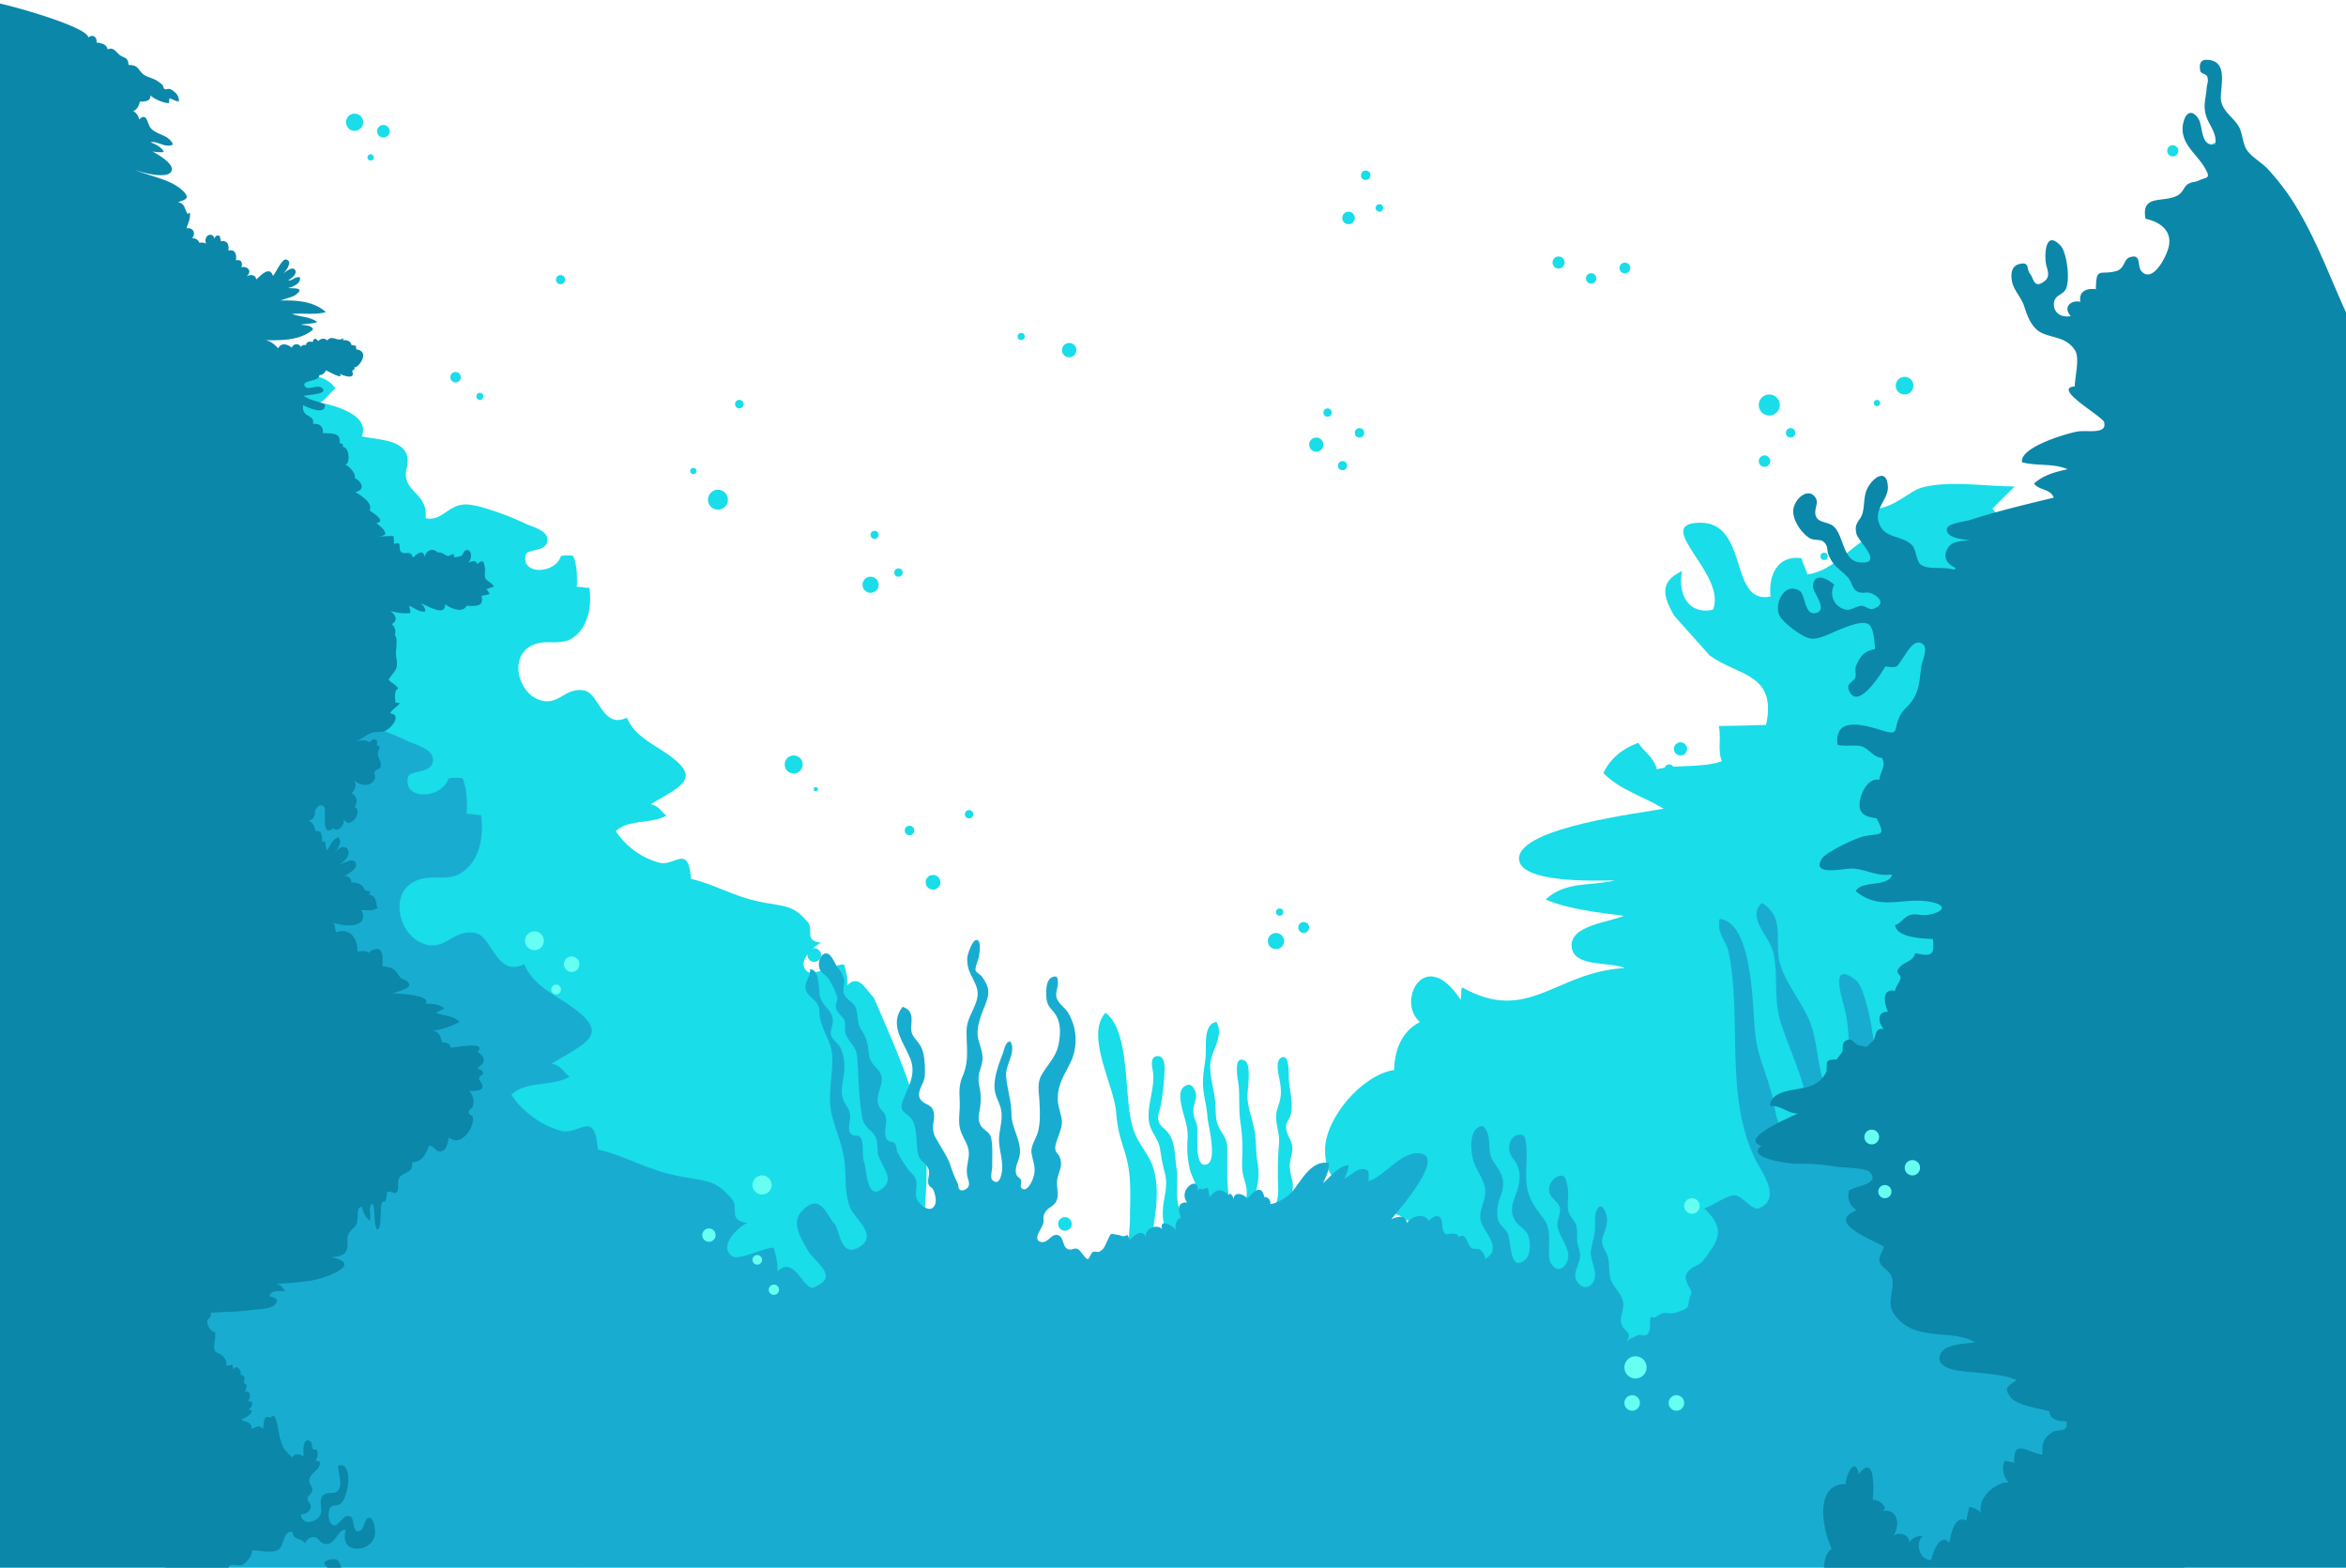 <svg width="747.25" height="499.37" xmlns="http://www.w3.org/2000/svg">
 <defs>
  <style>.cls-1{fill:none;}.cls-2{clip-path:url(#clip-path);}.cls-3{fill:#58f9f1;}.cls-4{fill:#51f2eb;}.cls-5{fill:#67fff2;}.cls-6{fill:#19dde9;}.cls-7{fill:#19acd1;}.cls-8{fill:#0b87a9;}</style>
  <clipPath id="clip-path">
   <rect id="svg_1" height="500" width="750" class="cls-1"/>
  </clipPath>
 </defs>
 <title>298990-P7H2SR-977</title>
 <g>
  <title>background</title>
  <rect fill="none" id="canvas_background" height="501.37" width="749.25" y="-1" x="-1"/>
 </g>
 <g>
  <title>Layer 1</title>
  <g id="svg_2" class="cls-2">
   <path stroke-width="0" stroke-dasharray="5,5" id="svg_9" d="m299.52,281.04a2.34,2.34 0 1 1 -2.33,-2.34a2.33,2.33 0 0 1 2.33,2.34z" class="cls-6"/>
   <path stroke-width="0" stroke-dasharray="5,5" id="svg_10" d="m309.99,259.37a1.33,1.33 0 1 1 -1.33,-1.33a1.33,1.33 0 0 1 1.33,1.33z" class="cls-6"/>
   <circle stroke-width="0" stroke-dasharray="5,5" id="svg_11" r="1.5" cy="264.54" cx="289.69" class="cls-6"/>
   <path stroke-width="0" stroke-dasharray="5,5" id="svg_12" d="m279.85,186.26a2.56,2.56 0 1 1 -2.56,-2.56a2.56,2.56 0 0 1 2.56,2.56z" class="cls-6"/>
   <path stroke-width="0" stroke-dasharray="5,5" id="svg_13" d="m287.52,182.37a1.34,1.34 0 1 1 -1.34,-1.33a1.33,1.33 0 0 1 1.34,1.33z" class="cls-6"/>
   <path stroke-width="0" stroke-dasharray="5,5" id="svg_14" d="m279.85,170.37a1.28,1.28 0 1 1 -1.28,-1.28a1.28,1.28 0 0 1 1.28,1.28z" class="cls-6"/>
   <path stroke-width="0" stroke-dasharray="5,5" id="svg_15" d="m342.85,111.53a2.29,2.29 0 1 1 -2.28,-2.29a2.28,2.28 0 0 1 2.28,2.29z" class="cls-6"/>
   <circle stroke-width="0" stroke-dasharray="5,5" id="svg_16" r="1.14" cy="107.18" cx="325.26" class="cls-6"/>
   <path stroke-width="0" stroke-dasharray="5,5" id="svg_17" d="m231.85,159.16a3.17,3.17 0 1 1 -3.17,-3.16a3.17,3.17 0 0 1 3.17,3.16z" class="cls-6"/>
   <circle stroke-width="0" stroke-dasharray="5,5" id="svg_18" r="1" cy="150.04" cx="220.85" class="cls-6"/>
   <path stroke-width="0" stroke-dasharray="5,5" id="svg_19" d="m236.85,128.73a1.36,1.36 0 1 1 -1.36,-1.36a1.36,1.36 0 0 1 1.36,1.36z" class="cls-6"/>
   <circle stroke-width="0" stroke-dasharray="5,5" id="svg_20" r="1.67" cy="120.16" cx="145.1" class="cls-6"/>
   <path stroke-width="0" stroke-dasharray="5,5" id="svg_21" d="m153.97,126.25a1.12,1.12 0 1 1 -1.12,-1.12a1.12,1.12 0 0 1 1.12,1.12z" class="cls-6"/>
   <circle stroke-width="0" stroke-dasharray="5,5" id="svg_22" r="1.44" cy="89.08" cx="178.54" class="cls-6"/>
   <path stroke-width="0" stroke-dasharray="5,5" id="svg_23" d="m115.69,38.94a2.74,2.74 0 1 1 -2.73,-2.74a2.73,2.73 0 0 1 2.73,2.74z" class="cls-6"/>
   <path stroke-width="0" stroke-dasharray="5,5" id="svg_24" d="m124.11,41.81a2,2 0 1 1 -2,-2a2,2 0 0 1 2,2z" class="cls-6"/>
   <path stroke-width="0" stroke-dasharray="5,5" id="svg_25" d="m119.05,50.14a1,1 0 1 1 -1,-1a1,1 0 0 1 1,1z" class="cls-6"/>
   <path stroke-width="0" stroke-dasharray="5,5" id="svg_26" d="m255.68,243.5a2.87,2.87 0 1 1 -2.87,-2.86a2.87,2.87 0 0 1 2.87,2.86z" class="cls-6"/>
   <circle stroke-width="0" stroke-dasharray="5,5" id="svg_27" r="0.67" cy="251.37" cx="259.85" class="cls-6"/>
   <path stroke-width="0" stroke-dasharray="5,5" id="svg_28" d="m261.52,304.2a2.17,2.17 0 1 1 -2.17,-2.16a2.17,2.17 0 0 1 2.17,2.16z" class="cls-6"/>
   <path stroke-width="0" stroke-dasharray="5,5" id="svg_29" d="m259.18,316.37a1.75,1.75 0 1 1 -1.75,-1.75a1.75,1.75 0 0 1 1.75,1.75z" class="cls-6"/>
   <circle stroke-width="0" stroke-dasharray="5,5" id="svg_30" r="3.5" cy="461.37" cx="165.69" class="cls-6"/>
   <path stroke-width="0" stroke-dasharray="5,5" id="svg_31" d="m178.25,474.59a1.39,1.39 0 1 1 -1.39,-1.39a1.38,1.38 0 0 1 1.39,1.39z" class="cls-6"/>
   <circle stroke-width="0" stroke-dasharray="5,5" id="svg_32" r="1.62" cy="477.59" cx="189.14" class="cls-6"/>
   <circle stroke-width="0" stroke-dasharray="5,5" id="svg_33" r="2.5" cy="496.71" cx="183.85" class="cls-6"/>
   <circle stroke-width="0" stroke-dasharray="5,5" id="svg_34" r="3.5" cy="504.09" cx="205.69" class="cls-6"/>
   <path stroke-width="0" stroke-dasharray="5,5" id="svg_35" d="m341.36,389.86a2.16,2.16 0 1 1 -2.15,-2.16a2.16,2.16 0 0 1 2.15,2.16z" class="cls-6"/>
   <path stroke-width="0" stroke-dasharray="5,5" id="svg_36" d="m328.74,379.87a1.17,1.17 0 1 1 -1.17,-1.17a1.18,1.18 0 0 1 1.17,1.17z" class="cls-6"/>
   <path stroke-width="0" stroke-dasharray="5,5" id="svg_37" d="m334.47,379.51a1.9,1.9 0 1 1 -1.89,-1.89a1.9,1.9 0 0 1 1.89,1.89z" class="cls-6"/>
   <path stroke-width="0" stroke-dasharray="5,5" id="svg_38" d="m409.01,299.76a2.58,2.58 0 1 1 -2.58,-2.58a2.59,2.59 0 0 1 2.58,2.58z" class="cls-6"/>
   <path stroke-width="0" stroke-dasharray="5,5" id="svg_39" d="m417,295.44a1.74,1.74 0 1 1 -1.74,-1.74a1.74,1.74 0 0 1 1.74,1.74z" class="cls-6"/>
   <path stroke-width="0" stroke-dasharray="5,5" id="svg_40" d="m408.76,290.54a1.17,1.17 0 1 1 -1.16,-1.17a1.16,1.16 0 0 1 1.16,1.17z" class="cls-6"/>
   <circle stroke-width="0" stroke-dasharray="5,5" id="svg_41" r="3" cy="255.04" cx="533.19" class="cls-6"/>
   <path stroke-width="0" stroke-dasharray="5,5" id="svg_42" d="m524.85,252.2a0.84,0.84 0 0 1 -0.83,0.84a0.85,0.85 0 0 1 -0.84,-0.84a0.84,0.84 0 0 1 0.84,-0.83a0.83,0.83 0 0 1 0.83,0.83z" class="cls-6"/>
   <circle stroke-width="0" stroke-dasharray="5,5" id="svg_43" r="1.5" cy="245" cx="531.69" class="cls-6"/>
   <path stroke-width="0" stroke-dasharray="5,5" id="svg_44" d="m537.36,238.55a2.09,2.09 0 1 1 -2.09,-2.09a2.1,2.1 0 0 1 2.09,2.09z" class="cls-6"/>
   <circle stroke-width="0" stroke-dasharray="5,5" id="svg_45" r="3" cy="260.7" cx="582.19" class="cls-6"/>
   <circle stroke-width="0" stroke-dasharray="5,5" id="svg_46" r="1.64" cy="334.58" cx="551.52" class="cls-6"/>
   <circle stroke-width="0" stroke-dasharray="5,5" id="svg_47" r="2" cy="340.5" cx="519.45" class="cls-6"/>
   <path stroke-width="0" stroke-dasharray="5,5" id="svg_48" d="m521.43,330.2a2,2 0 1 1 -4,-0.57a2,2 0 0 1 4,0.57z" class="cls-6"/>
   <circle stroke-width="0" stroke-dasharray="5,5" id="svg_49" r="2.07" cy="336.66" cx="527.19" class="cls-6"/>
   <circle stroke-width="0" stroke-dasharray="5,5" id="svg_50" r="1.77" cy="360.36" cx="491.56" class="cls-6"/>
   <circle stroke-width="0" stroke-dasharray="5,5" id="svg_51" r="1.54" cy="344.04" cx="494.87" class="cls-6"/>
   <path stroke-width="0" stroke-dasharray="5,5" id="svg_52" d="m501.45,350.73l0,0z" class="cls-6"/>
   <path stroke-width="0" stroke-dasharray="5,5" id="svg_53" d="m484.45,393.08a1.67,1.67 0 1 1 -1.67,-1.66a1.67,1.67 0 0 1 1.67,1.66z" class="cls-6"/>
   <circle stroke-width="0" stroke-dasharray="5,5" id="svg_54" r="1.5" cy="179.54" cx="595.35" class="cls-6"/>
   <path stroke-width="0" stroke-dasharray="5,5" id="svg_55" d="m582.18,177.2a1.17,1.17 0 1 1 -1.16,-1.16a1.16,1.16 0 0 1 1.16,1.16z" class="cls-6"/>
   <path stroke-width="0" stroke-dasharray="5,5" id="svg_56" d="m591.63,186.26a2.56,2.56 0 1 1 -2.55,-2.56a2.55,2.55 0 0 1 2.55,2.56z" class="cls-6"/>
   <path stroke-width="0" stroke-dasharray="5,5" id="svg_57" d="m609.46,122.84a2.81,2.81 0 1 1 -2.81,-2.8a2.8,2.8 0 0 1 2.81,2.8z" class="cls-6"/>
   <circle stroke-width="0" stroke-dasharray="5,5" id="svg_58" r="1" cy="128.37" cx="597.85" class="cls-6"/>
   <path stroke-width="0" stroke-dasharray="5,5" id="svg_59" d="m707.77,87.37a2.16,2.16 0 1 1 -2.16,-2.16a2.17,2.17 0 0 1 2.16,2.16z" class="cls-6"/>
   <circle stroke-width="0" stroke-dasharray="5,5" id="svg_60" r="3" cy="48.27" cx="706.45" class="cls-6"/>
   <path stroke-width="0" stroke-dasharray="5,5" id="svg_61" d="m693.85,48.04a1.78,1.78 0 1 1 -1.78,-1.78a1.78,1.78 0 0 1 1.78,1.78z" class="cls-6"/>
   <path stroke-width="0" stroke-dasharray="5,5" id="svg_62" d="m703.67,59.48a1.88,1.88 0 1 1 -1.88,-1.88a1.88,1.88 0 0 1 1.88,1.88z" class="cls-6"/>
   <circle stroke-width="0" stroke-dasharray="5,5" id="svg_63" r="3.36" cy="129.01" cx="563.55" class="cls-6"/>
   <circle stroke-width="0" stroke-dasharray="5,5" id="svg_64" r="1.5" cy="137.87" cx="570.35" class="cls-6"/>
   <path stroke-width="0" stroke-dasharray="5,5" id="svg_65" d="m563.85,146.89a1.82,1.82 0 1 1 -1.82,-1.82a1.82,1.82 0 0 1 1.82,1.82z" class="cls-6"/>
   <path stroke-width="0" stroke-dasharray="5,5" id="svg_66" d="m498.36,83.62a1.92,1.92 0 1 1 -1.92,-1.92a1.92,1.92 0 0 1 1.92,1.92z" class="cls-6"/>
   <path stroke-width="0" stroke-dasharray="5,5" id="svg_67" d="m519.26,85.37a1.71,1.71 0 1 1 -1.7,-1.71a1.71,1.71 0 0 1 1.7,1.71z" class="cls-6"/>
   <path stroke-width="0" stroke-dasharray="5,5" id="svg_68" d="m508.47,88.68a1.65,1.65 0 1 1 -1.62,-1.64a1.65,1.65 0 0 1 1.62,1.64z" class="cls-6"/>
   <circle stroke-width="0" stroke-dasharray="5,5" id="svg_69" r="1.5" cy="55.82" cx="435.02" class="cls-6"/>
   <path stroke-width="0" stroke-dasharray="5,5" id="svg_70" d="m440.57,66.23a1.2,1.2 0 1 1 -1.19,-1.19a1.19,1.19 0 0 1 1.19,1.19z" class="cls-6"/>
   <path stroke-width="0" stroke-dasharray="5,5" id="svg_71" d="m431.53,69.43a2,2 0 1 1 -2,-2a2,2 0 0 1 2,2z" class="cls-6"/>
   <path stroke-width="0" stroke-dasharray="5,5" id="svg_72" d="m424.18,131.42a1.33,1.33 0 1 1 -1.33,-1.33a1.33,1.33 0 0 1 1.33,1.33z" class="cls-6"/>
   <circle stroke-width="0" stroke-dasharray="5,5" id="svg_73" r="1.5" cy="137.87" cx="433.03" class="cls-6"/>
   <path stroke-width="0" stroke-dasharray="5,5" id="svg_74" d="m421.52,141.63a2.26,2.26 0 1 1 -2.26,-2.26a2.26,2.26 0 0 1 2.26,2.26z" class="cls-6"/>
   <circle stroke-width="0" stroke-dasharray="5,5" id="svg_75" r="1.45" cy="148.33" cx="427.63" class="cls-6"/>
   <path stroke-width="0" id="svg_77" d="m295.01,402.99c-2.33,-13 1.63,-25.9 -0.54,-38.89c-2.73,-16.36 -9.7,-31.3 -16.18,-46.42c-2.24,-1.89 -4.54,-7.73 -8.45,-3.83c0.33,-2.14 -0.43,-4.64 -1,-6.64c-2.61,-0.16 -9.79,3.73 -11.62,2.3c-3.76,-2.92 1.85,-8.07 4.28,-9.2c-5.63,-0.78 -2,-4.1 -4.35,-6.75c-4.05,-4.62 -5.94,-4.74 -12.86,-5.89c-10.12,-1.68 -15.28,-5.53 -24.19,-7.73c-0.85,-11.31 -5.09,-3.91 -10.1,-5.14a24.35,24.35 0 0 1 -13.85,-10.05c4.06,-3.87 11.12,-2.18 16.15,-4.94c-1.6,-1 -2.11,-3 -5,-3.64c10.34,-6.14 16.11,-8.27 5.41,-15.89c-4.51,-3.2 -10.73,-5.9 -13,-11.7c-7.72,3.81 -8.89,-7.66 -13.52,-8.61c-6.51,-1.33 -8.48,5.77 -15.24,2.61c-6,-2.79 -8.6,-13.33 -1.73,-16.89c5.45,-2.83 10.7,1.5 15.73,-4.87c2.93,-3.73 3.41,-9.12 2.77,-13.61c-1.19,0.16 -2.8,-0.41 -4,-0.25c0.18,-3.3 0.08,-6.9 -1.12,-9.86a10.6,10.6 0 0 0 -3.93,0c-1.77,5.79 -12.84,6.19 -11.2,-0.4c0.51,-2 6.94,-0.71 6.9,-4.82c0,-3 -5.05,-4.15 -6.84,-5c-4.28,-2.12 -13.79,-5.79 -18.4,-6.17c-6.26,-0.52 -8.21,5.62 -13.58,4.32c0.94,-8.31 -7.9,-8.24 -6,-15.92c2.25,-9.36 -8.78,-8.78 -14.3,-10.13c2.67,-6.78 -8.53,-9.81 -13.33,-10.75c1.93,-0.94 3.31,-3.39 4.93,-4.45c-3.21,-5.05 -10.66,-4.5 -16.18,-4.25c-11.79,0.54 -26.76,0.55 -38,3.38c4.83,6.88 0.52,20.11 2.54,27.93c3.2,12.42 11.86,22.06 18.11,34.5c6.1,12.14 15.38,21.58 19.66,34.85c5,15.62 -6.68,32.11 -3.2,48.13c4.28,19.7 8.16,31 -0.48,48.14c-11.64,23 -4.66,50.28 7.61,73.65c11.66,22.14 26.54,31.26 50.94,26.13c15.66,-3.29 30.49,-10.05 46.65,-11.13c17.44,-1.16 34.22,5 51.57,5.25c16.75,0.19 33.17,-2.17 49.85,-2.22c-0.29,-1.68 -0.6,-3.39 -0.91,-5.15z" class="cls-6"/>
   <path stroke-width="0" id="svg_78" d="m641.71,154.96c-9.06,0 -20.6,-2 -29.32,0.28c-4.41,1.14 -8.36,6.28 -15.58,7c1,1.72 0.64,4.48 2.42,6.53c-8.86,3.78 -15.19,13.4 -23.55,14.16c-0.51,-1.91 -1.36,-3.24 -1.89,-5.14c-7.53,-1 -10.58,5.31 -9.84,12.23c-13.69,2.79 -6.37,-25 -23.75,-23.47c-13,1.16 9.9,16.64 5.42,27.7c-8.09,1.63 -11.21,-5.25 -9.87,-12.36c-7.44,3.47 -5.85,8.26 -2.63,14.05c0.25,0.44 11.84,13.14 11.23,12.69c8.92,6.69 21.79,5.67 18.19,22.27c-4.94,0.18 -10.13,0.3 -15.08,0.36c0.87,3.7 -0.44,7.86 1,11.21c-6.21,2.28 -14.54,0.91 -20.73,2.57c-1,-4 -4,-5.4 -5.91,-8.42c-5,1.85 -8.83,4.87 -11.11,9.62c5.32,5.43 12.61,7.37 19.21,11.35c-6.62,1.33 -46.06,5.89 -46.08,15.89c0,7.88 24.18,7.07 30.53,6.95c-7.79,1.93 -15.66,0.15 -22.08,6.09c6.79,3 16.89,4.2 24.93,5.19c-4.79,2.12 -17.27,3.05 -16.61,9.9c0.65,6.67 12.39,4.62 16.89,6.74c-22.21,1.24 -30.69,18.06 -51.84,6.13c-0.45,1.37 -0.05,2.55 -0.44,3.94c-11.51,-17.57 -20.55,0.84 -12.93,7.12c-5.78,2.9 -8.12,9 -8.23,15.3c-10,1.45 -21.86,15.05 -22,25.31c-0.24,15.37 15.73,15.9 26.44,22.61c13.75,8.6 17.51,26.24 29.49,35.73c11.56,9.16 31.53,5.56 45.2,5.45c55.7,-0.46 98.68,-32.35 140.56,-65.78c32.88,-26.25 44.27,-55.81 52.3,-96.55c5.58,-28.3 12.67,-50.51 -7.86,-74c-15,-17.18 -27.8,-19.75 -49,-21.73c-9.68,-0.9 -18.49,-2 -24.56,-9.86" class="cls-6"/>
   <path stroke-width="0" id="svg_79" d="m359.61,393.37c0.11,-1.89 0.31,-3.68 0.31,-5c0,-6.67 0.58,-13.3 -1.2,-19.82c-1.13,-4.15 -2.73,-7.66 -3.17,-13.94c-0.61,-8.89 -10,-24.72 -3.44,-32c8.36,6.08 5.55,28.61 9.11,37.77c2.35,6 5.7,7.62 6.86,14.79c0.93,5.68 -0.08,11.89 -1,17.53c-0.17,1.09 -1.57,4.36 0.08,4.71c1.2,0.25 2.89,-2.71 3.21,-3.57c0.94,-2.53 0,-4.66 0,-7.14c-0.08,-4.93 2.06,-8.56 0.5,-13.65a71,71 0 0 1 -1.37,-7.15c-0.55,-2.75 -1.74,-3.9 -2.84,-6.32c-2.35,-5.13 1.18,-12 0.66,-17.57c-0.15,-1.59 -1.38,-5.34 1.27,-5.6c2.22,-0.22 2.38,2.65 2.35,4.15a76.68,76.68 0 0 1 -1.2,11.48c-0.29,1.57 -1.09,2.93 -0.8,4.62c0.36,2.09 2,2.72 3,4c2.7,3.26 2.14,8.19 2.93,12.05c0.54,2.67 -1.05,12.27 1.95,13.34s4.64,-3.73 4.66,-5.78c0,-2.73 -1.78,-5.1 -2.49,-7.75a31.79,31.79 0 0 1 -0.71,-9.86c0.18,-3.93 -1.05,-6.36 -1.87,-10.09c-0.42,-1.94 -1.05,-5.08 0.73,-6.41s2.85,-0.32 3.57,1.42c0.83,2 -0.53,4 -0.59,6s0.54,2.82 1.07,4.55c0.72,2.37 -1,12.92 2.58,12.87c4.46,-0.05 1,-12.72 0.85,-15c-0.17,-3.53 -1.29,-6.9 -1.44,-10.41c-0.14,-3.27 0.64,-6.37 0.88,-9.59c0.21,-2.92 -0.82,-9.8 3.42,-10.49c2.61,5 -2.06,9.2 -2,14.18c0,4.38 1.64,8.74 1.72,13.11c0.05,2.54 0.06,4.51 1.27,6.72s2.39,3.23 2.43,6.18c0.08,4.7 -0.19,8.8 0.28,13.37c0.15,1.39 0.11,6.16 1.43,7.05c2,1.34 3.52,-1.86 4,-3.31c1,-2.83 0.35,-5 -0.4,-7.58s-0.61,-4.69 -0.48,-7.55a56.58,56.58 0 0 0 -0.65,-10.32c-0.52,-3.88 -0.23,-7.44 -0.5,-11.27c-0.08,-1.19 -2.2,-10.55 2,-8.17c2,1.13 0.85,8.73 0.78,10.7c-0.15,4 1.56,7.58 2.27,11.69c0.59,3.4 0.32,6.82 0.93,10a18.73,18.73 0 0 1 -0.21,7.81c-0.48,2.63 -1.58,12.2 3.42,8.64c3.36,-2.4 3.49,-5.88 3.32,-9.34a107.09,107.09 0 0 1 0.32,-13.31c0.17,-2.39 -0.59,-4.6 -0.86,-6.94c-0.36,-2.93 0.49,-4 1.13,-6.7s0.17,-5 -0.3,-7.45c-0.26,-1.39 -1.17,-5.34 0.87,-6.2c2.53,-1.05 2.18,5.06 2.27,6.79c0.19,3.66 1.58,8.18 0.52,11.68c-0.51,1.65 -1.47,2 -1.37,4s1.3,3.23 1.79,5.12c0.62,2.44 -0.58,4.4 -0.67,6.79a21.8,21.8 0 0 0 0.87,5c0.92,4.86 -3.23,10.8 -6.13,15c-1.55,2.23 -2.35,4.76 -4.3,6.67c-4.34,4.26 -11,6.43 -16.93,6.86c-6.19,0.45 -16.8,1.38 -22.36,-2.3c-2.42,-1.58 -2.53,-5.47 -2.33,-9.06z" class="cls-6"/>
   <path stroke-width="0" id="svg_80" d="m-2,185.67c12.94,-3.25 30.14,-3.27 43.69,-3.89c6.34,-0.29 14.9,-0.92 18.59,4.89c-1.86,1.21 -3.45,4 -5.67,5.11c5.51,1.08 18.39,4.55 15.31,12.35c6.35,1.55 19,0.89 16.44,11.64c-2.13,8.83 8,8.74 6.94,18.3c6.17,1.48 8.41,-5.57 15.61,-5c5.29,0.44 16.23,4.65 21.14,7.09c2.06,1 7.83,2.36 7.86,5.79c0,4.72 -7.35,3.21 -7.93,5.54c-1.88,7.57 10.83,7.12 12.87,0.46a12.21,12.21 0 0 1 4.51,0c1.38,3.4 1.5,7.54 1.29,11.34c1.34,-0.19 3.2,0.46 4.56,0.27c0.74,5.17 0.19,11.37 -3.18,15.65c-5.78,7.32 -11.81,2.34 -18.08,5.59c-7.89,4.09 -4.88,16.2 2,19.41c7.77,3.64 10,-4.52 17.52,-3c5.32,1.09 6.67,14.28 15.54,9.9c2.58,6.66 9.73,9.76 14.9,13.44c12.3,8.76 5.67,11.21 -6.21,18.26c3.35,0.72 3.93,3 5.77,4.18c-5.78,3.18 -13.89,1.23 -18.56,5.67c3.28,5.48 10.15,10.15 15.92,11.56s10.62,-7.1 11.6,5.9c10.25,2.53 16.17,7 27.8,8.88c8,1.33 10.12,1.46 14.78,6.78c2.66,3 -1.47,6.85 5,7.75c-2.8,1.3 -9.24,7.21 -4.92,10.57c2.1,1.65 10.35,-2.83 13.35,-2.64c0.62,2.3 1.49,5.18 1.11,7.62c5.62,-5.58 8.33,6.27 11.65,4.95c8.59,-3.42 0.36,-7.71 -2.06,-12s-5,-8.73 -1.84,-12.11c5.92,-6.38 7.83,0.9 10.49,3.9c1.75,2 1.89,11.12 8,7.36s-1.67,-9 -3,-12.48c-2,-5.26 -1.09,-9.82 -1.89,-15.31s-2.63,-8.94 -3.93,-14.23c-1.55,-6.3 0.47,-12.93 0.09,-19.06c-0.28,-4.55 -3.57,-8.35 -4,-12.73c-0.19,-1.92 0.19,-2.51 -1.16,-4.18c-1.14,-1.4 -2.76,-2.13 -3.22,-4c-0.6,-2.51 1.66,-4.09 1.32,-6.4c3.23,-0.25 2.71,6.81 3.15,8.47c1,3.92 4.85,4.69 4,9.05c-0.21,1.13 -0.87,2.64 -0.32,3.83s2.22,2.21 2.88,3.62a14.89,14.89 0 0 1 1.16,7.72c-0.32,3.37 -1.61,6.52 0.16,9.76c1,1.78 1.73,2.4 1.77,4.54c0,1.6 -1,4.24 0.29,5.43c1.41,1.34 2.55,-0.49 3.36,1.94c0.72,2.15 0,4.73 0.78,7c0.9,2.63 0.81,13.19 6.32,8c3.54,-3.31 -1.8,-7.71 -2,-11.36c-0.2,-3.45 0,-4.53 -2.53,-6.89s-2.36,-3.59 -2.81,-6.76c-0.77,-5.48 -0.69,-11 -1.21,-16.65c-0.3,-3.34 -2.65,-4.38 -3.68,-7.28c-0.39,-1.11 0,-2.17 -0.16,-3.28c-0.32,-1.83 -0.19,-1 -1.27,-2.41c-0.81,-1.06 -1.49,-1.37 -1.66,-2.86c-0.12,-1 0.67,-2 0.47,-3a22.72,22.72 0 0 0 -2.68,-5.72c-1.27,-1.92 -3.22,-2 -3.19,-4.73c0,-1.91 1.13,-4 2.86,-3.4c1.28,0.47 2.28,3.24 3.11,4.36a9,9 0 0 1 2,3.54c0.34,1.47 -0.45,3.34 0,4.74c0.73,2.19 3.09,2.5 3.86,4.83c0.91,2.76 0.12,4.51 1.75,6.86a12.34,12.34 0 0 1 2.14,6c0.43,3.5 0.57,3.92 2.91,6.38c3.68,3.88 -1.26,7.62 0.46,11.73c0.68,1.63 2,1.89 2.31,3.92c0.36,2.42 -1.19,5.25 0.54,7.06c0.51,0.53 1.74,0.37 2.34,1.12s0.34,1.91 0.76,2.7a48.62,48.62 0 0 0 3.27,5.27c0.84,1.17 2,1.89 2.5,3.2c0.82,2.05 -0.48,4.63 0.49,6.58c0.88,1.77 4,4.3 5.42,2.12c1,-1.46 0.32,-4 -0.36,-5.34c-0.36,-0.68 -1.14,-0.84 -1.43,-1.62c-0.52,-1.41 0.6,-3.46 0,-4.85c-1.07,-2.41 -2.9,-2.31 -3.43,-5.18s-0.2,-7.44 -1.5,-10c-1.59,-3.15 -4.88,-2.42 -3.22,-6.73c1.8,-4.69 4.41,-8.44 2.19,-13.62c-2.31,-5.41 -6.61,-10.71 -2.28,-16.16c2.95,1 3,3 2.74,5.9c-0.36,3.84 1.75,4 3.29,7.23c1,2.11 1.19,6.56 1,9c-0.14,2.2 -2.83,5.1 -1.39,7.29c1.31,2 3.7,1.34 4.29,4.3c0.3,1.52 -0.29,3.23 -0.25,4.78c0.06,2.23 0.72,2.95 1.76,4.8c1.22,2.2 2.84,4.53 3.64,6.79a45.33,45.33 0 0 0 2.61,6.51c-0.06,1.72 1,2.48 2.68,1.28c1.47,-1.07 0.38,-2.83 0.17,-4.23c-0.33,-2.28 0.23,-3.84 0.49,-6c0.41,-3.4 -1.7,-5.34 -2.63,-8.41c-0.73,-2.42 -0.3,-4.66 -0.23,-7.14c0.13,-3.9 -0.65,-6.27 0.93,-10c2.17,-5.16 1.17,-9.14 1.25,-14.54c0.06,-3.5 2.09,-6.1 3.12,-9.32s0,-4.94 -1.42,-7.86a11.07,11.07 0 0 1 -1.47,-6.17c0.13,-1 1.61,-5.58 2.94,-5.51c1.71,0.09 0.9,4.44 0.73,5.48s-1.29,3.25 -1,4.29c0.15,0.5 1.54,1.32 1.93,1.84c2.68,3.58 2.54,5.53 0.9,9.58c-1.26,3.13 -2.87,7.16 -1.95,10.58c1.11,4.09 2,5.26 0.55,9.52a9.54,9.54 0 0 0 -0.31,5a19.25,19.25 0 0 1 0.06,8.31c-0.3,1.69 -0.42,3.08 0.5,4.56s2.62,1.82 3.18,3.7c0.67,2.28 0.37,6.87 0.41,9.28c0,0.95 -0.66,3.61 0,4.28c2.48,2.43 3.16,-2.44 3.19,-3.71c0.07,-2.83 -0.81,-5.54 -1,-8.35c-0.2,-3.2 1.13,-6.45 0.75,-9.62c-0.32,-2.72 -2.08,-4.77 -2.2,-7.64c-0.16,-3.73 1.37,-7.6 2.67,-11.05c0.5,-1.32 0.76,-3.66 2.37,-3.75c2,3.42 -1.68,7.46 -1.35,11.14c0.38,4.27 1.71,8 1.71,12.21s3.28,8.48 2.63,12.78c-0.31,2 -1.79,4.11 -1.07,6.27c0.25,0.75 1.25,1.11 1.49,1.81c0.18,0.52 -0.28,2 0,2.33c1.52,1.84 3.11,-1.16 3.67,-2.56c1.3,-3.24 0.31,-5 -0.27,-8c-0.51,-2.61 1.09,-4.33 1.85,-6.76c1,-3.14 0.75,-6.93 0.6,-10.2c-0.14,-2.89 -0.82,-5.75 0.71,-8.37c2,-3.49 4.6,-5.64 5.42,-9.83c0.58,-3 0.77,-6.66 -1,-9.37c-1.45,-2.18 -2.73,-2.59 -2.91,-5.46c-0.11,-1.72 -0.25,-5.42 1.7,-6.36s2,0.49 1.95,2s-0.95,3.16 -0.27,4.81s2.46,2.81 3.42,4.24a16.91,16.91 0 0 1 1.44,14.77c-1.81,4.32 -4.34,7.17 -4.6,12.11c-0.12,2.33 0.49,3.88 1,6.07c0.68,2.73 0.05,4 -0.8,6.56c-0.38,1.12 -1.15,2.91 -1,4.08c0.2,1.51 0.94,1.39 1.39,2.54c1,2.57 0.06,3.9 -0.64,6.51c-0.77,2.84 1,6.08 -0.95,8.37c-1,1.15 -2.28,1.36 -3.11,2.91s-0.2,2 -0.52,3.32c-0.42,1.76 -3.45,5.07 -0.94,5.9s3.54,-3.1 5.9,-2c1.64,0.79 1.17,3.79 3,4.4c1.08,0.35 1.95,-0.55 2.93,-0.11s2.09,2.55 3.15,3.25c0.87,-0.21 0.89,-1.66 1.67,-2.18s1.6,0.13 2.22,-0.23c1.63,-0.95 1.82,-2.1 2.59,-3.7c1.19,-2.45 0.79,-2 2.92,-1.67c1.83,0.25 1.55,0.87 3.48,0.08c0.08,0.55 0.55,1 0.5,1.61c1.33,-1.13 4,-4 5.32,-0.82c-0.66,-2.7 3.46,-4.52 5.1,-2.64c-1,-3.51 3.39,-1.26 4.36,0.32c-0.25,-1.37 0.13,-3.58 1.62,-3.92c-0.68,-2.3 -1.47,-5.07 2,-4.9c-3.21,-4.15 4.14,-9 3.26,-3.62c0.54,-0.91 1,-1 1.7,-0.45c0.53,-0.53 1.15,-0.4 1.62,-0.65a25,25 0 0 1 0.54,3c2,-2.48 3.8,-2.94 6,-0.63c0.16,-0.14 0.36,-0.37 0.53,-0.51a2.51,2.51 0 0 1 1.16,2c-0.06,-2.87 3.24,-1.92 4.37,-0.35c1.71,-1.91 4.49,-5 5.39,-0.53a1.84,1.84 0 0 1 1.9,2.22c1.77,0 5.07,-2 6.24,-3.14c3.41,-3.37 6.22,-10.9 12.41,-9.94c0.27,2.16 -0.94,4.5 -1.83,6.41c2.13,-1.72 5.14,-5.65 8.16,-5.68a11.87,11.87 0 0 1 -1.41,4.32c1.67,-0.83 4,-3.22 6,-3.1c2.4,0.14 1.65,1.77 1.77,3.84c5.26,-1.56 10.5,-9.87 16.66,-8.78c7.72,1.36 -7.74,18.77 -9.42,20.92c1.67,-0.79 4.81,-1.65 4.9,1.21c1.73,-2.08 5.12,-3.44 7.07,-0.75c0.51,-0.49 1.8,-1.59 2.6,-1.46c2.38,0.37 1.12,3.77 2.2,5.16s1,0.15 2.9,0.46c1,0.16 1.51,0 1.76,1.17c2.45,-2 2.67,2.42 4.06,3.39c0.68,0.48 1.89,0 2.74,0.53a3.9,3.9 0 0 1 1.63,2.92c5.93,-3.28 -0.6,-8.62 -1.41,-12.26c-0.73,-3.25 1.76,-6.36 1.43,-9.75s-2.72,-5.91 -3.68,-9c-0.78,-2.52 -1.52,-8.38 1,-10.49c1.76,-1.49 2.53,-0.69 3.24,1c1.44,3.45 -0.07,6.53 2.3,9.88c2.91,4.11 3.74,6.31 1.93,10.92a13.33,13.33 0 0 0 -0.9,6c0.24,2.7 1.54,3.06 3,5.08c1.63,2.18 0.56,13.34 5.89,8.89c1.79,-1.48 1.76,-6.08 0.8,-8s-3.13,-2.78 -4.16,-4.61c-2.44,-4.32 0.91,-7.8 1.41,-12.13a9.44,9.44 0 0 0 -0.72,-5.63c-0.83,-1.59 -2.1,-2.51 -2.39,-4.38s0.38,-4.38 2.5,-4.93c2.64,-0.69 2.63,1.23 2.86,3.36c0.45,4.18 -0.39,8.57 0.17,12.66c0.61,4.52 2.84,7.22 5.41,10.7c2.11,2.86 1.69,6 1.69,9.4c0,2 -0.28,3.56 0.94,5.2c2,2.65 4.43,0.81 5.08,-1.94c0.77,-3.24 -2.77,-6.89 -3.29,-10.24c-0.32,-2.07 1.11,-4.09 0.7,-6s-3,-3 -3.38,-5.07a4.61,4.61 0 0 1 2.69,-4.9c2.48,-0.89 2.65,1 3.14,3.23c0.59,2.56 -0.17,4.84 0.18,7.34s2.19,3.13 2.69,5.42c0.45,2 -0.12,4 0.47,6c0.76,2.54 1,3.19 0.07,5.89c-0.69,2.06 -1.7,4 -0.08,6c1.49,1.78 3.36,1.82 4.64,0.06c2.25,-3.07 -1,-7.15 -0.51,-10.39c0.31,-2 1,-4.15 1.24,-6.26c0.19,-1.54 -0.14,-5 0.47,-6.33c1.75,-3.86 3.61,1.17 3.41,3.39c-0.37,4.22 -3,5.42 -0.49,9.5c2.15,3.47 0.11,7.23 2.61,10.81s3.75,4.6 2.66,8.84c-0.46,1.81 -0.61,3 0.23,4.43s3.23,2.14 1.05,4.55a30.66,30.66 0 0 1 3.92,-1.96c1.07,-0.3 1.79,0.62 2.84,-0.24c1.37,-1.13 0.51,-4 1.15,-5.57c1.59,0.7 2,-0.52 3.35,-1c1.54,-0.55 2.84,0.15 4.12,-0.23c6.32,-1.84 3.49,-2.22 5.42,-6.24c0.39,-0.81 -2.48,-4 -1.65,-5.94c1.19,-2.79 4.06,-2.61 5.48,-4.57c4.17,-5.73 7.81,-9.57 0.27,-16.53c2.71,-0.87 7,-4.16 9.7,-4.2c2.43,0 5.52,5 7.75,4.1c7.64,-3 0.37,-12.29 -1.23,-15.63c-9.82,-20.53 -4.08,-44.31 -8.46,-66c-0.75,-3.72 -3.87,-5.71 -2.81,-10.53c11.06,1.38 10.28,29.81 11.46,38c1,7.1 4.65,14.07 5.87,21.33c1.72,10.25 4.55,10.24 10.46,18.23c3.37,-18.95 -3.07,-28.85 -8.09,-43.68c-2.83,-8.39 -0.9,-14.47 -2.56,-22.83c-1.09,-5.45 -8.86,-11.48 -3.69,-16.11c7.69,4.72 3.7,12.56 5.8,19.53c1.93,6.38 7.12,12.39 9.52,18.43c2.05,5.18 2.28,12.29 4.08,18.47c2.11,7.28 7.31,12.16 7,21.19c14.59,-1.72 2.82,-22.57 1.8,-29c-0.88,-5.59 -0.49,-9.78 -1.94,-15.22c-1,-3.77 -4.7,-15.35 3.68,-8.78c2.39,1.87 4.4,11.62 4.86,14.3c1.3,7.57 1.2,11.13 4.1,17.5c7.83,17.21 8.73,1.87 9.84,-8.57c4.13,-1.49 8.75,-1.42 11.5,1.79c7.8,-4.37 -2.35,-15 6.65,-14.71a15,15 0 0 1 0.29,-3.61c1.44,1.24 5,2.67 6.65,4.85c9.07,-7.05 -0.42,-9.81 -4,-14.71c3.78,-8.44 13.06,-4.1 18.78,-12c5.41,-7.49 3.27,-10.22 12.56,-13.42c14,-4.82 22.92,2.34 33.86,10.15c5.12,3.55 21.11,17.55 28.59,16.06c8.81,-1.72 5.22,-14 15.06,1.07c12.06,18.46 7.08,37.73 1.1,57.25c-9.16,29.88 -12.46,61.17 -22.76,90.64c-5.86,16.78 -13.77,42.06 -33.95,45.39c-12,2 -24.63,0.95 -36.87,3.07c-20.88,3.63 -36.85,-0.84 -57.5,-2.87c-19.23,-1.9 -37.22,3.93 -56.12,5.65c-21.59,2 -43.55,0.26 -64.93,4.15c-40,7.27 -76.78,5.48 -117.23,5.48c-20.68,0 -40.05,-4.17 -60.56,-5.77c-23.89,-1.86 -47.08,2.35 -70.85,2.08c-19.94,-0.23 -39.21,-7.36 -59.25,-6c-18.58,1.24 -35.62,9 -53.61,12.78c-28.05,5.89 -45.15,-4.58 -58.54,-30.07c-14.11,-26.85 -13.17,-56.29 0.2,-82.75c9.94,-19.66 18.87,-35.68 14,-58.31c-4,-18.41 -12.89,-36.24 -18.68,-54.19c-4.92,-15.25 -5.53,-34.22 -12.54,-48.17c-7.18,-14.3 -27.19,-17.25 -30.87,-31.52c-2.35,-9.02 2.59,-24.22 -2.95,-32.12z" class="cls-7"/>
   <path stroke-width="0" stroke="null" id="svg_81" d="m154.896,187.71a20.959,23 0 0 1 2.424,-0.83c-0.592,-1.35 -2.169,-1.53 -2.734,-2.79c-0.383,-0.83 0,-2 -0.091,-2.85c-0.282,-2.09 -0.437,-3.42 -2.533,-1.52c-0.246,-1.55 -1.759,-0.85 -2.925,-0.51c1.221,-0.73 1.513,-3.86 -0.228,-4c-1.075,-0.08 -1.285,1.55 -1.923,1.89a16.475,18.08 0 0 1 -2.141,0.46c-0.273,-2.1 -1.221,-0.28 -2.151,-0.47s-1.64,-1.33 -3.18,-1.07a2.342,2.57 0 0 0 -4.082,1.49c-0.62,-2.94 -2.479,-1 -3.818,0.07c-0.638,-2.59 -2.734,-0.6 -3.845,-1.87c-0.975,-1.1 0.601,-3.57 -2.178,-2.37c0.055,-0.82 -0.128,-1.75 -0.073,-2.56c-1.604,-0.15 -4.921,0.41 -5.978,-0.31a3.454,3.79 0 0 0 3.29,-0.29c-0.128,-1.88 -1.886,-2.42 -2.798,-3.62c3.162,-0.49 -0.911,-3.07 -2.278,-4l0.109,-0.05c1.066,-2.46 -3.007,-4.75 -4.556,-5.78c3.189,-0.64 2.151,-3.34 -0.21,-4.41c0.519,-1.41 -1.959,-4.17 -3.217,-4.3c1.822,0.18 1.604,-5.59 -0.456,-5.59c-0.273,-1.27 -0.055,-1 -1.194,-1.31c0.738,-3.71 -3.472,-2.9 -5.303,-3.18c0.319,-2.21 -1.33,-3.13 -3.116,-2.9c0.574,-3.3 -3.645,-1.64 -3.171,-6c1.185,0.67 7.345,3.51 6.944,-0.22c-2.132,-1 -4.802,-1.33 -6.752,-2.69c1.203,-0.45 8.456,-0.49 5.65,-2.69c-1.139,-0.89 -4.292,0.82 -5.13,-0.21c-1.822,-2.26 4.693,-1.58 4.438,-3.71a2.333,2.56 0 0 0 2.096,-1.55c0.993,0.41 4.037,2.2 4.766,1.83a5.167,5.67 0 0 1 -0.264,-0.7c1.349,0.65 4.985,1.93 3.9,-0.89c0.264,-0.54 1.112,-0.33 0.574,-1.29c0.911,0.94 5.622,-5 0.72,-5.62c0,-0.31 -0.155,-0.87 -0.128,-1.24c-0.401,0.06 -0.975,-0.16 -1.367,-0.08c-0.2,-1.31 -1.467,-1.76 -2.652,-1.58c-0.064,-0.25 0,-0.47 -0.073,-0.72c-1.549,1.51 -3.445,-1.26 -5.021,0.76a1.977,2.17 0 0 0 -2.834,0.24c-0.784,-1 -1.54,-1.1 -1.768,0.25c-1.03,-0.2 -2.069,-0.15 -2.16,1c-0.911,-0.16 -1.157,0 -1.658,0.57a1.631,1.79 0 0 0 -2.889,0.24c-1.267,-1.07 -3.372,-1.77 -4.319,0.22c-1.157,-1.2 -2.46,-2.4 -4.046,-2.57c5.139,0 10.935,0.14 15.163,-3.43c-0.547,-1.48 -2.588,-1.26 -3.873,-1.53c1.695,-0.36 3.599,-0.25 5.194,-0.85c-2.269,-1.74 -5.467,-1.61 -8.046,-2.58c3.527,-0.3 7.563,0.36 10.789,-0.59c-3.964,-3.51 -9.304,-3.78 -14.389,-3.69c1.248,-0.57 3.645,-1 4.738,-1.79c3.299,-2.47 -0.793,-2 -2.415,-2.18c1.367,-0.29 4.192,-1.4 3.818,-3.4c-1.558,-0.4 -2.269,1.09 -3.736,1c0.729,-0.54 2.861,-1.9 2.269,-3.18c-0.711,-1.56 -2.843,0.21 -3.918,1c1.212,-1.07 3.226,-4.21 0.838,-4.5c-1.239,-0.15 -3.144,4.25 -4.046,5.22c-1.093,-3.39 -4.009,0 -5.294,1.11c-0.465,-1.75 -1.932,-1.5 -3.171,-1c2.041,-1.48 0.364,-3.42 -1.631,-2.84c0.601,-1.46 -0.118,-2.66 -1.704,-2.21c0.264,-2.12 -0.319,-3.62 -2.442,-3.14c0.392,-2 -0.483,-3.39 -2.369,-2.94c0,-0.63 -0.355,-1.15 -0.31,-1.77c-1.011,-0.12 -1.449,-0.09 -1.64,0.93c-0.911,-2.53 -3.736,-0.83 -2.734,1.59a3.144,3.45 0 0 0 -2.141,-0.25a2.169,2.38 0 0 0 -2.305,-1.44c1.276,-1.81 0.264,-3.53 -1.822,-3.2c0.492,-1.65 1.385,-3.19 1.084,-5c-0.219,0.13 -0.465,0.27 -0.702,0.43c-1.112,-1.7 -0.765,-3.32 -3.116,-3.79c2.734,-0.78 4.055,-1.35 1.34,-3.81c-3.964,-3.62 -10.452,-4.39 -15.263,-6.56c2.643,1.09 10.789,3.19 11.91,0.48c0.984,-2.38 -4.802,-5.54 -6.105,-6.24a13.04,14.31 0 0 0 3.645,0.19c-0.702,-1.66 -2.652,-2.47 -4.265,-3.14c2.46,-0.41 4.757,2 7.181,0.74c-1.258,-3.25 -5.54,-3 -7.29,-5.5c-0.911,-1.36 -1.039,-4.85 -3.499,-2.46a3.362,3.69 0 0 0 -1.914,-2.7c1.093,-0.21 1.941,-1.78 2.141,-3c1.376,0 3.645,0 3.353,-2.09c0.802,1.17 4.611,2.73 5.969,2.54c-0.064,-0.45 0.146,-1.08 0.064,-1.52c1.057,0.26 1.923,1 3.053,1c0.146,-2 -1.412,-3.27 -2.788,-3.93c-0.465,-0.22 -1.321,0.29 -1.759,0s-0.419,-1.12 -0.711,-1.35a12.156,13.34 0 0 0 -2.178,-1.57c-1.276,-0.67 -3.126,-1 -4.146,-2c-1.768,-1.8 -1.412,-2.65 -4.465,-2.76c-0.073,-2.49 -1.431,-2.18 -2.734,-3.13c-1.093,-0.82 -2.141,-2.78 -3.864,-1.81c-0.492,-1.57 -1.385,-1.74 -2.88,-2.15c-0.219,-0.06 -0.456,0 -0.683,0c0.21,-2 -1.385,-2.76 -2.624,-1.66c-0.319,-3.57 -26.936,-10.85 -29.424,-11.04l-5.659,413.13c0,15.72 -0.219,31.35 1.166,47c1.176,13.38 2.962,26.78 4.556,40.12c1.64,13.86 7.445,25.57 20.603,28.62c12.521,2.9 26.189,0.94 38.482,-2.57c5.413,-1.54 10.498,-5.06 16.175,-5.23c4.893,-0.15 9.523,0.43 14.416,-0.2c5.95,-0.76 16.885,-0.49 20.157,-6.61c0.784,-1.46 0.091,-1.56 1.686,-2.63c1.093,-0.74 2.734,-0.74 3.39,-2.38c1.385,-3.67 -2.333,-6.55 -4.429,-2.58c-0.811,1.53 -0.191,2.5 -1.822,3.57c-0.811,0.52 -2.643,1.16 -3.39,0c-1.722,-2.79 4.429,-4.86 5.158,-6.76c0.601,-1.59 -0.519,-6.76 -2.005,-7.62c-0.683,-0.4 -3.727,0.14 -3.891,1c-0.2,1 2.397,2.51 2.734,3.45c0.911,2.57 -1.905,6.17 -4.328,5.5c0.847,-3.83 -3.773,-2.58 -5.349,-1.07c-1.987,1.9 -1.294,4.78 -3.463,6.72c-3.645,3.27 -2.57,-3.19 -5.467,-3.46a28.103,30.84 0 0 0 -2.542,1.61a8.684,9.53 0 0 1 -3.399,1.22c-0.51,-3.13 -3.508,-2.43 -4.857,-4.26c-0.529,-0.71 -0.301,-1.85 -0.775,-2.57c-0.765,-1.16 -0.583,-0.66 -1.595,-1.33c-1.412,-0.92 -1.968,0.8 -2.734,-1.56a1.403,1.54 0 0 1 1.221,-2.13c0,-2.63 3.144,-0.64 4.629,-1.5c1.176,-0.67 3.08,-3 2.87,-4.53c2.406,-0.14 6.944,1.35 8.894,-0.62c1.185,-1.21 1.394,-6 4.028,-5.19c0.292,2.82 2.788,1.65 3.955,3.56a3.317,3.64 0 0 1 2.634,-2c1.822,0 1.822,1.7 3.499,2.13c3.481,0.89 4,-4.39 6.78,-4.48c-0.565,3.2 -0.155,5.59 2.952,6c3.408,0.5 6.771,-2 6.452,-5.87c-0.091,-1.21 -0.556,-4.18 -2.169,-3.87c-1.066,0.2 -1.367,3.5 -2.451,4c-3.317,1.57 -1.048,-5 -4.283,-4.59c-1.822,0.21 -3.718,5.38 -5.54,1.64c-0.447,-0.92 -0.483,-3.43 0.173,-4.28c0.911,-1.12 1.822,-0.46 2.952,-1.05c2.925,-1.57 4.693,-13.87 -0.437,-12.37c-0.055,2.13 1.54,6 0,7.9c-1.166,1.47 -3.171,0.22 -4.647,1.5c-1.905,1.65 -0.073,3.83 -1.002,6.15c-1.039,2.61 -5.887,3.71 -6.206,0c1.093,0 2.734,-0.73 3.107,-2.05s-1.075,-2 -0.966,-3s1.34,-1.54 1.494,-2.65s-0.911,-1.83 -0.984,-2.9c-0.1,-2.77 4.037,-3.56 3.326,-6.29c-0.41,0 -0.993,-0.26 -1.33,-0.23a2.952,3.24 0 0 0 0.474,-3.33c-0.182,-0.53 -1.057,0.12 -1.349,-0.43s-0.228,-1.91 -0.574,-2.22c-2.397,-2.16 -2.624,2.59 -2.278,4.76c-0.911,-1 -3.299,-1.3 -3.572,0.35c-0.073,-0.32 -2.242,-2.08 -2.889,-3.24a13.669,15 0 0 1 -1.431,-4.65c-0.292,-1.22 -1.057,-7.63 -2.652,-4.89c-2.652,-1.28 -1.959,1.77 -2.469,3.51c-1.139,-1.57 -2.233,-0.42 -3.508,0c-0.355,-2.76 -2.114,-1.79 -3.417,-3.13c1.531,-0.15 5.285,-2.91 2.187,-3c1.412,-0.55 2.141,-3.18 -0.182,-2.56c1.194,-1.1 1.212,-3.53 -0.793,-3.21c0.611,-1.08 0.911,-2.54 -0.465,-2.66c0.529,-1.2 0.465,-2.64 -0.911,-2.65c0.31,-1.73 -1.531,-3.53 -2.26,-1.56c0,-0.31 -0.428,-1.33 -0.474,-1.81c-0.647,0.51 -1.157,0.26 -1.822,0.49c0.173,-1.55 -0.31,-2.16 -1.176,-3.14c-0.519,-0.59 -2.069,-1.07 -2.287,-1.39c-1.212,-1.72 0.447,-3.9 -0.21,-6.24c-1.066,0.15 -2.433,-2 -2.406,-3.22s1.75,-1.55 0.984,-2.9c4.429,-0.34 8.876,-0.26 13.286,-0.9c1.567,-0.23 5.932,-0.25 7.226,-1.67c1.531,-1.67 0.255,-2.19 -1.658,-2.7c0.401,-2.1 3.426,-1.59 4.966,-1.63a4.866,5.34 0 0 0 -2.816,-2.38a88.673,97.31 0 0 0 10.725,-0.94c4.283,-0.5 17.687,-5.29 6.789,-7.47c2.643,-0.29 4.556,-0.48 5.103,-3.1c0.319,-1.62 -0.419,-3.08 0.529,-4.56c1.422,-2.24 2.515,-1.63 2.734,-4.69c0.128,-1.42 -0.282,-3.75 1.422,-3.73a6.716,7.37 0 0 0 2.387,4.43c0.82,-1.76 -0.747,-4.24 0.966,-5.5c1.075,2.5 0.128,6.22 1.494,8.4c2.041,-1 0.164,-10.16 2.406,-8.92c0.629,-0.89 0.529,-2 0.756,-3.15c0.911,-0.4 2.26,0.65 2.861,0.23c1.258,-0.89 0,-3.65 1.194,-5c1.54,-1.78 4.228,-1.11 3.891,-4.66c3.49,-0.31 3.946,-2.1 5.467,-5.37c1.704,0.32 2.014,2.31 3.864,1.84s1.914,-2.8 2.442,-4.39c3.372,3.12 7.855,-2.48 7.627,-6.18c-0.055,-1.06 -1.394,-0.86 -1.385,-1.81s1.194,-1.35 1.376,-2a4.502,4.94 0 0 0 -1.166,-4.81c0.793,0 3.517,0.05 4.009,-0.82c0.775,-1.37 -0.975,-2.19 -0.911,-3.21s1.367,-0.79 1.258,-1.83s-1.731,-1 -1.704,-1.58c2.916,-1.8 2.296,-3.49 -0.046,-5c3.353,-3.65 -7.746,-1.26 -8.584,-1.36c-0.164,-1.39 -1.467,-1.78 -2.643,-1.59c-0.638,-2.13 -1.048,-3.8 -3.645,-3.92c2.952,0.19 6.488,-1.36 9.112,-2.63c-1.23,-1.9 -5.422,-2.14 -7.445,-2.91a11.527,12.65 0 0 1 2.624,-1.32c-0.966,-1.45 -4.374,-1.71 -5.996,-1.59c2.287,-3 -9.541,-3.21 -10.589,-3.43c0.784,0 5.021,-1.41 5.313,-2.17c0.556,-1.47 -1.513,-2.06 -2.661,-2.59c-1.631,-2.7 -2.497,-3.58 -5.741,-3.72c-0.082,-1.52 0.419,-4.31 -0.911,-5.33c-0.847,-0.64 -2.907,0.16 -3.435,1c-0.838,-0.78 -2.469,-0.54 -3.645,-0.44c0.091,-4.19 -2.397,-7.68 -6.761,-6.1c-0.465,-0.84 -0.319,-2.6 -0.911,-3.15c3.171,1.53 11.773,1.84 8.912,-3.92c1.303,-0.07 3.007,0.29 4.228,-0.24c1.905,-0.84 0.647,-0.18 0.629,-1.44s-0.784,-3.4 -2.442,-3.15c0.164,-0.25 0.31,-0.77 0.501,-1c-0.282,-0.21 -1.622,-0.39 -1.722,-0.5a8.374,9.19 0 0 1 -0.765,-1.34a5.267,5.78 0 0 0 -3.527,-1.09a2.105,2.31 0 0 0 -2.442,-2.08c1.002,-0.35 3.909,-2.15 3.855,-3.45c-0.128,-3.15 -4.046,-0.49 -5.303,-0.25c5.759,-3.36 1.768,-8.25 -1.44,-3.69c0.911,-1.57 2.397,-3.13 1.221,-5c-1.822,0.45 -2.834,2.68 -3.645,4.25c-0.802,-0.87 -0.146,-2.1 -0.966,-3l-0.683,0.26c0.064,-1.73 0,-3.91 -2.169,-3.43a3.49,3.83 0 0 0 -2.205,-3.4a2.16,2.37 0 0 0 2.078,-2.7l0,0c0.055,-1 1.385,-2.56 2.46,-2s0.629,1.43 0.72,2.43c0.128,1.45 -0.656,7.59 2.634,4.74c1.768,1.43 3.809,-1.06 3.353,-3.13c1.595,4.25 6.561,-2.37 3.426,-3.63a2.469,2.71 0 0 0 -0.911,-4.4c1.139,-1.05 1.822,-2.88 0.647,-4.25c2.014,1.84 5.385,2.54 6.771,-0.32c0.364,-0.75 -0.419,-1.64 0,-2.39c0.246,-0.5 1.476,-0.65 1.731,-1.24c0.647,-1.55 -0.665,-2.72 -0.765,-4.25c-0.082,-1.23 1.403,-2.46 -0.383,-2.88c0.793,-2.09 -1.358,-2.37 -2.242,-0.84c-1.267,-1.05 -2.451,-0.49 -4.101,-0.49c1.658,-0.57 2.962,-1.94 4.629,-2.52c1.485,-0.52 3.016,-0.11 4.438,-0.7c1.822,-0.75 5.531,-5.12 1.54,-5.54c0.747,-1.52 2.551,-2.17 3.08,-3.35c-0.401,0.08 -0.966,-0.11 -1.376,-0.07c-0.082,-1.53 -0.556,-3.82 0.911,-4.5c-0.665,-1.28 -2.278,-1.71 -3.107,-2.87c2.533,-3.63 3.135,-3 2.397,-7.55c-0.246,-1.55 0.793,-5.88 -0.428,-6.49a2.661,2.92 0 0 0 -0.984,-3.59c2.287,-1.21 1.13,-3.11 -0.428,-4.25a16.84,18.48 0 0 0 6.379,0.71a4.748,5.21 0 0 0 -0.437,-2.33c1.822,0.58 3.162,2.18 5.24,1.8a2.916,3.2 0 0 0 -1.576,-2.57c1.886,0.43 8.001,4.65 7.873,0.24c1.522,1.39 5.723,3 6.771,0.56c2.67,0 5.768,0.55 4.793,-3.19a15.19,16.67 0 0 0 2.634,-0.6c-0.346,-0.37 -0.565,-1.11 -1.084,-1.48zm-37.562,-25.34l-0.073,-0.06a0.109,0.12 0 0 1 0.073,0.06z" class="cls-8"/>
   <path stroke-width="0" id="svg_82" d="m763.24,473.37c-2.85,-22.32 -6,-44.74 -9.64,-66.95c-1.41,-8.68 -7.59,-24.48 -3.61,-33.15l-2.24,-272.67c-5,-10.85 -9.12,-22.18 -15.1,-32.58a73.1,73.1 0 0 0 -10.51,-14.38c-1.87,-1.95 -5.08,-3.72 -6.52,-5.94c-1.28,-2 -1.28,-4.93 -2.35,-7.08c-1.35,-2.74 -4.79,-4.66 -5.71,-8c-1,-3.59 3,-13.2 -4.47,-13.57c-2.43,-0.12 -2.63,1.63 -2.24,3.58c0.19,0.9 2,0.89 2.25,1.89c0.42,1.63 -0.14,2.18 -0.25,3.7c-0.21,3.14 -1.17,5.21 -0.22,8.49s3.55,5.49 3,9.27c-4.82,0.87 -3.87,-5.62 -5.3,-8c-1.76,-2.94 -4.07,-2.79 -4.94,1.33c-1.29,6.11 4.11,9.53 6.72,13.88c2.43,4.05 0.71,3.05 -1.89,4.38c-1,0.49 -2.05,0.26 -3.37,1.1c-1.14,0.72 -1.54,2.5 -2.92,3.39c-4.46,2.86 -12,-0.6 -10.55,7.62c5.36,1.16 9,4.47 7.09,10c-1.25,3.64 -5.19,10.35 -8.4,6.69c-1.43,-1.62 0.15,-5.7 -3.71,-4.41c-2.09,0.7 -1.41,3.62 -4.46,4.43c-5.1,1.34 -6.17,-1.6 -6.33,5.74c-2.9,-0.45 -5.53,0.69 -4.93,4c-3.18,-0.65 -5.58,1.81 -3.06,4.54c-3,0.66 -5.57,-1.06 -5.37,-4c0.19,-2.73 2.7,-2.63 3.71,-4.43c1.58,-2.81 0.44,-11.76 -1.55,-13.94c-4.75,-5.18 -5.17,2.33 -4.74,5.37c0.31,2.22 1.77,4.3 -0.54,6c-3.32,2.4 -3.27,-1 -4.49,-2.46s0,-4.1 -3.6,-3.05c-2.16,0.64 -2.52,2.79 -2.22,5c0.44,3.26 3,5.33 4,8.5s2.45,7.07 5.81,8.51c3.65,1.57 7.67,1.33 10.31,5.37c1.55,2.37 0.13,7.75 -0.07,11.57c-7.37,0.52 8.89,9.53 9.37,11.36c1.08,4.06 -5.45,2.45 -8.57,3c-3.75,0.69 -18.46,5.1 -17.57,9.78c4.77,1.28 9.84,0.24 14.5,2.21c-4.08,0.91 -7.5,1.79 -10.69,4.56c1.63,2.28 5.28,1.58 6.28,4.51c-8.89,2.13 -17.88,4.29 -26.82,7.16c-1.38,0.44 -6.86,1 -7.19,2.66c-0.63,3.05 5.3,3.48 7.18,3.7c-2.4,0.42 -5.66,0.1 -7.07,2.8c-1.53,2.91 0.21,5 2.69,6.06a0.71,0.71 0 0 1 -1,0.44c-3.06,-0.82 -7.63,0.07 -9.87,-1.31c-1.85,-1.14 -1.61,-4.88 -3,-6.33c-3.07,-3.25 -8.48,-2 -10.43,-6.67c-2.07,-5 2.94,-7.86 2.69,-12.1c-0.38,-6.67 -5.94,-2 -7.07,2c-0.64,2.29 -0.42,4.77 -1.1,6.83c-0.73,2.23 -2.77,2.8 -1.81,6.37c0.66,2.43 8.9,9.67 1,9c-5.63,-0.48 -5,-9.09 -8.59,-11.69c-1.53,-1.1 -3.78,-1 -4.86,-2.22c-1.75,-2 0.43,-4.67 -0.41,-6.3c-2.2,-4.24 -7.1,-0.09 -7.3,3.72c-0.17,3 2.42,6.93 5.14,8.73c1.19,0.78 3.59,0.41 4.39,1.08c1.76,1.47 1,2.65 1.77,4.41c1.59,3.77 3.48,4.2 6.18,7.15c1.3,1.42 1.14,3.36 2.89,4.37c1.47,0.86 2.94,0 4.36,0.56c2.54,1 4.87,3.41 0.91,4.94c-1.46,0.56 -2.74,-1 -4,-0.92s-3.47,1.4 -4.49,1.28a5.39,5.39 0 0 1 -4.09,-8c-2.94,-2.61 -6.66,-3.59 -6.77,0.57c0,1.94 4.85,7.39 1,8.43s-3.34,-6 -5.35,-7.1c-4.93,-2.81 -8.08,4.35 -6.33,7.89c1.16,2.37 7.26,6.95 9.87,7.35c2.88,0.44 7.09,-2.07 10,-3.14c1.76,-0.66 6.45,-2.63 8.42,-1.46c1.78,1.07 2,5.64 2.16,8c-3.42,0.46 -5,2.49 -6.1,5.53c-0.41,1.09 0.17,2.39 -0.17,3.5s-2.77,1.87 -2.22,3.58c2.54,7.86 10.52,-5 11.76,-7.11c4.48,0.52 3.47,0.15 5.86,-3.09c0.93,-1.26 3.36,-6.06 6.07,-4.05c1.8,1.34 -0.21,5.42 -0.46,7.08c-0.62,4.12 -0.47,7.55 -3.07,11.19c-1.07,1.49 -2.84,2.81 -3.67,4.45c-2.32,4.64 -0.17,6.42 -5.24,4.95s-15.89,-5.35 -14.72,4.41c2.42,0.66 5.55,-0.08 7.55,0.48c2.65,0.76 3.72,3.54 6.63,3.7c1.37,2.62 -0.6,4.48 -0.88,7c-3.19,-0.65 -5.24,3.12 -5.87,5.42c-1.23,4.48 0.28,6.31 5,6.81c3.3,6.26 1,4.63 -4,5.74c-2.57,0.58 -12,4.93 -13.43,7.18c-3.54,5.72 7.26,2.95 9.75,3.1c4.68,0.28 7.67,2.61 12.59,1.89c-0.92,4.16 -9.41,1.71 -11.57,5.29c8.13,6.74 15.62,1.48 24.61,3.6c5.07,1.19 2.72,3.36 -1.81,4c-1.73,0.25 -4.1,-0.57 -5.71,0.1c-2,0.83 -2.55,2.55 -4.5,3.1c0.4,4.06 8.72,4.3 12,4.48a12.23,12.23 0 0 1 0.07,3.52c-0.61,2.36 -3.44,1.33 -5.74,1c-0.39,2.81 -4.19,2.65 -5.46,5.3c-0.56,1.17 1.12,1.65 0.85,2.68c-0.34,1.3 -1.44,2.57 -1.82,4c-4.31,-0.87 -3.35,4.12 -2.2,6.71c-3.46,-0.3 -3.25,3.48 -1.3,5.44c-3.31,-0.4 -2.12,2.59 -3.68,4c-2.45,2.28 -1.18,1.64 -4.15,1.23c-1.52,-0.2 -2.1,-2.71 -4.26,-1.53c-1.65,0.9 -0.6,3 -1.34,3.88c-0.45,0.55 -1.27,1.68 -1.67,2.15c0,0 -2.07,-0.15 -2.73,0.51s-0.12,2.73 -0.59,3.59a8.64,8.64 0 0 1 -5.19,4.4c-3.61,1.37 -12.45,0.88 -12.62,6.29c3.68,-0.24 5.62,2.49 8.86,2.38c-0.11,0.27 -19.43,7.86 -11.63,10.31c-5.2,3.92 8.65,5.73 11.26,5.73a62.42,62.42 0 0 1 12.44,0.91c2.08,0.39 9.55,0.3 10.84,1.75c3.52,3.95 -4.7,4.24 -6.66,5.93a5.46,5.46 0 0 0 2.48,6.2c-10.32,4 5.74,9.62 8.64,11.63c-0.19,1.26 -1.65,3.15 -1.43,4.38c0.38,2.14 3.11,3.15 3.8,4.91c1.59,4.06 -2,8.2 1.1,12.46c6.47,8.81 18,4.24 25.63,8.7c-3.14,0.52 -9.93,0.42 -11.21,4c-1.17,3.29 3.11,4.6 5.37,4.94c6.36,1 12.84,0.74 19,3c-2.41,2.08 -4.32,2.25 -2,5.42c2.13,2.91 9.21,3.58 12.49,4.64c0,2.64 3.08,3.21 5.39,3.13c0.73,3.91 -2.51,2.29 -4.42,3.49c-2.75,1.71 -3.47,3.42 -3.19,7.11c-4.59,-0.33 -9.36,-5.59 -9,2.7c-0.58,-0.36 -2.38,-0.43 -3,-0.78c-1.19,2.67 -0.38,5.11 1.25,7.11c-2.06,-0.59 -5.32,1.69 -6.27,2.66c-1.94,2 -3,3.8 -2.69,7.19c-0.31,-1.31 -2.19,-1.87 -3.61,-2.21c-0.33,1.34 -0.66,2.91 -0.94,4.4c-3.76,-1.95 -5,4.48 -5.36,7.08c-2.88,-3.42 -5.35,2.93 -5.82,5.43c-3.61,0.16 -5.24,-5.2 -2.77,-7.57a4.21,4.21 0 0 0 -4.36,2.33c0.78,-2.51 -3.11,-4.13 -5,-2.33c2.21,-3.26 1.76,-8.48 -2.92,-8.1c-0.38,-0.75 0.35,-0.55 0.39,-0.82a4.49,4.49 0 0 0 -4,-2.7c0.42,-2.35 0.9,-15.32 -4.41,-8.1c-1.09,-6 -4.14,0.14 -4.19,3.14c-9.87,-0.2 -7.58,14.07 -4.42,20.64c-2.88,1.5 -2.73,7.58 -2.24,10.85c0.7,4.75 6.87,6.67 7.21,10.18c0.3,3 -5,5.69 -4.65,9.31c0.14,1.59 1.63,3 1.94,4.59c0.43,2.15 -1,3.75 0.43,6.26c-1.76,0.89 -3.07,4.69 -3.2,6.66c-4.63,-0.26 -2.08,-5.86 -7.53,-3.09c-2.31,1.18 -0.33,4 -3.94,1.36c-2.21,-1.63 -1.67,-5.46 -3.68,-7.17c-5.24,-4.48 -4.86,2.58 -4,5.82c0.91,3.63 1,10.39 -4.35,5.51c-3.9,-3.58 -0.91,-11.36 -0.57,-15.78c0.22,-2.9 1.53,-5 -2.26,-5.88c-3.31,-0.77 -3.8,1.22 -4.46,3.74c-0.76,2.92 1,5.34 -1.33,7.61c-1.88,1.79 -4.11,0 -5.71,2.56c-2.53,4.11 4.44,10.43 -1.9,13.58c-7.07,3.51 -6.24,-8.82 -4.52,-12.61c-12.44,-1.94 -7.49,14.06 -2.74,19.09c4.43,4.71 7.83,2.91 13.08,1c3,-1.08 9.08,-1.56 11.09,1.89c1.79,3.07 -1.92,7.83 -5.12,8.43c-5,0.92 -8.33,-6.41 -11,0.1c-2.2,5.36 3.24,7.2 7.83,6.59c3.57,-0.47 6.58,-3.16 10.17,-3.62c4.53,4.52 -3.53,8.64 -4.92,12.13c-6.4,16 64.52,19.47 73.57,16.76c11,-3.3 19.8,-9.45 32,-8.14c6.08,0.65 11.92,2.35 18.06,2.75c5.58,0.36 11.58,-0.55 17.08,0.16c8.58,1.12 15.68,5.77 24.65,6.32c10,0.61 18.73,-0.87 26.2,-7.86c11.9,-11.12 16,-31.05 17.65,-46.55c2.4,-24.31 0.01,-48.56 -3.06,-72.56z" class="cls-8"/>
   <path stroke-width="0" stroke-dasharray="5,5" id="svg_83" d="m173.23,299.67a3,3 0 1 1 -3,-3a3,3 0 0 1 3,3z" class="cls-5"/>
   <path stroke-width="0" stroke-dasharray="5,5" id="svg_84" d="m184.56,307.14a2.47,2.47 0 1 1 -2.47,-2.47a2.47,2.47 0 0 1 2.47,2.47z" class="cls-5"/>
   <path stroke-width="0" stroke-dasharray="5,5" id="svg_85" d="m178.68,315.18a1.55,1.55 0 1 1 -1.55,-1.55a1.55,1.55 0 0 1 1.55,1.55z" class="cls-5"/>
   <circle stroke-width="0" stroke-dasharray="5,5" id="svg_86" r="3.05" cy="377.45" cx="242.74" class="cls-5"/>
   <path stroke-width="0" stroke-dasharray="5,5" id="svg_87" d="m227.93,393.43a2.12,2.12 0 1 1 -2.12,-2.12a2.11,2.11 0 0 1 2.12,2.12z" class="cls-5"/>
   <path stroke-width="0" stroke-dasharray="5,5" id="svg_88" d="m242.73,401.3a1.53,1.53 0 1 1 -1.52,-1.53a1.53,1.53 0 0 1 1.52,1.53z" class="cls-5"/>
   <circle stroke-width="0" stroke-dasharray="5,5" id="svg_89" r="1.64" cy="410.82" cx="246.5" class="cls-5"/>
   <path stroke-width="0" stroke-dasharray="5,5" id="svg_90" d="m598.53,362.18a2.35,2.35 0 1 1 -2.35,-2.35a2.35,2.35 0 0 1 2.35,2.35z" class="cls-5"/>
   <circle stroke-width="0" stroke-dasharray="5,5" id="svg_91" r="2.11" cy="379.57" cx="600.37" class="cls-5"/>
   <path stroke-width="0" stroke-dasharray="5,5" id="svg_92" d="m611.58,371.96a2.44,2.44 0 1 1 -2.44,-2.43a2.44,2.44 0 0 1 2.44,2.43z" class="cls-5"/>
   <path stroke-width="0" stroke-dasharray="5,5" id="svg_93" d="m524.47,435.55a3.53,3.53 0 1 1 -3.53,-3.52a3.53,3.53 0 0 1 3.53,3.52z" class="cls-5"/>
   <path stroke-width="0" stroke-dasharray="5,5" id="svg_94" d="m536.45,446.89a2.47,2.47 0 1 1 -2.46,-2.47a2.46,2.46 0 0 1 2.46,2.47z" class="cls-5"/>
   <path stroke-width="0" stroke-dasharray="5,5" id="svg_95" d="m522.35,446.89a2.47,2.47 0 1 1 -2.46,-2.47a2.46,2.46 0 0 1 2.46,2.47z" class="cls-5"/>
   <path stroke-width="0" stroke-dasharray="5,5" id="svg_96" d="m541.39,384.15a2.47,2.47 0 1 1 -2.47,-2.47a2.47,2.47 0 0 1 2.47,2.47z" class="cls-5"/>
  </g>
 </g>
</svg>